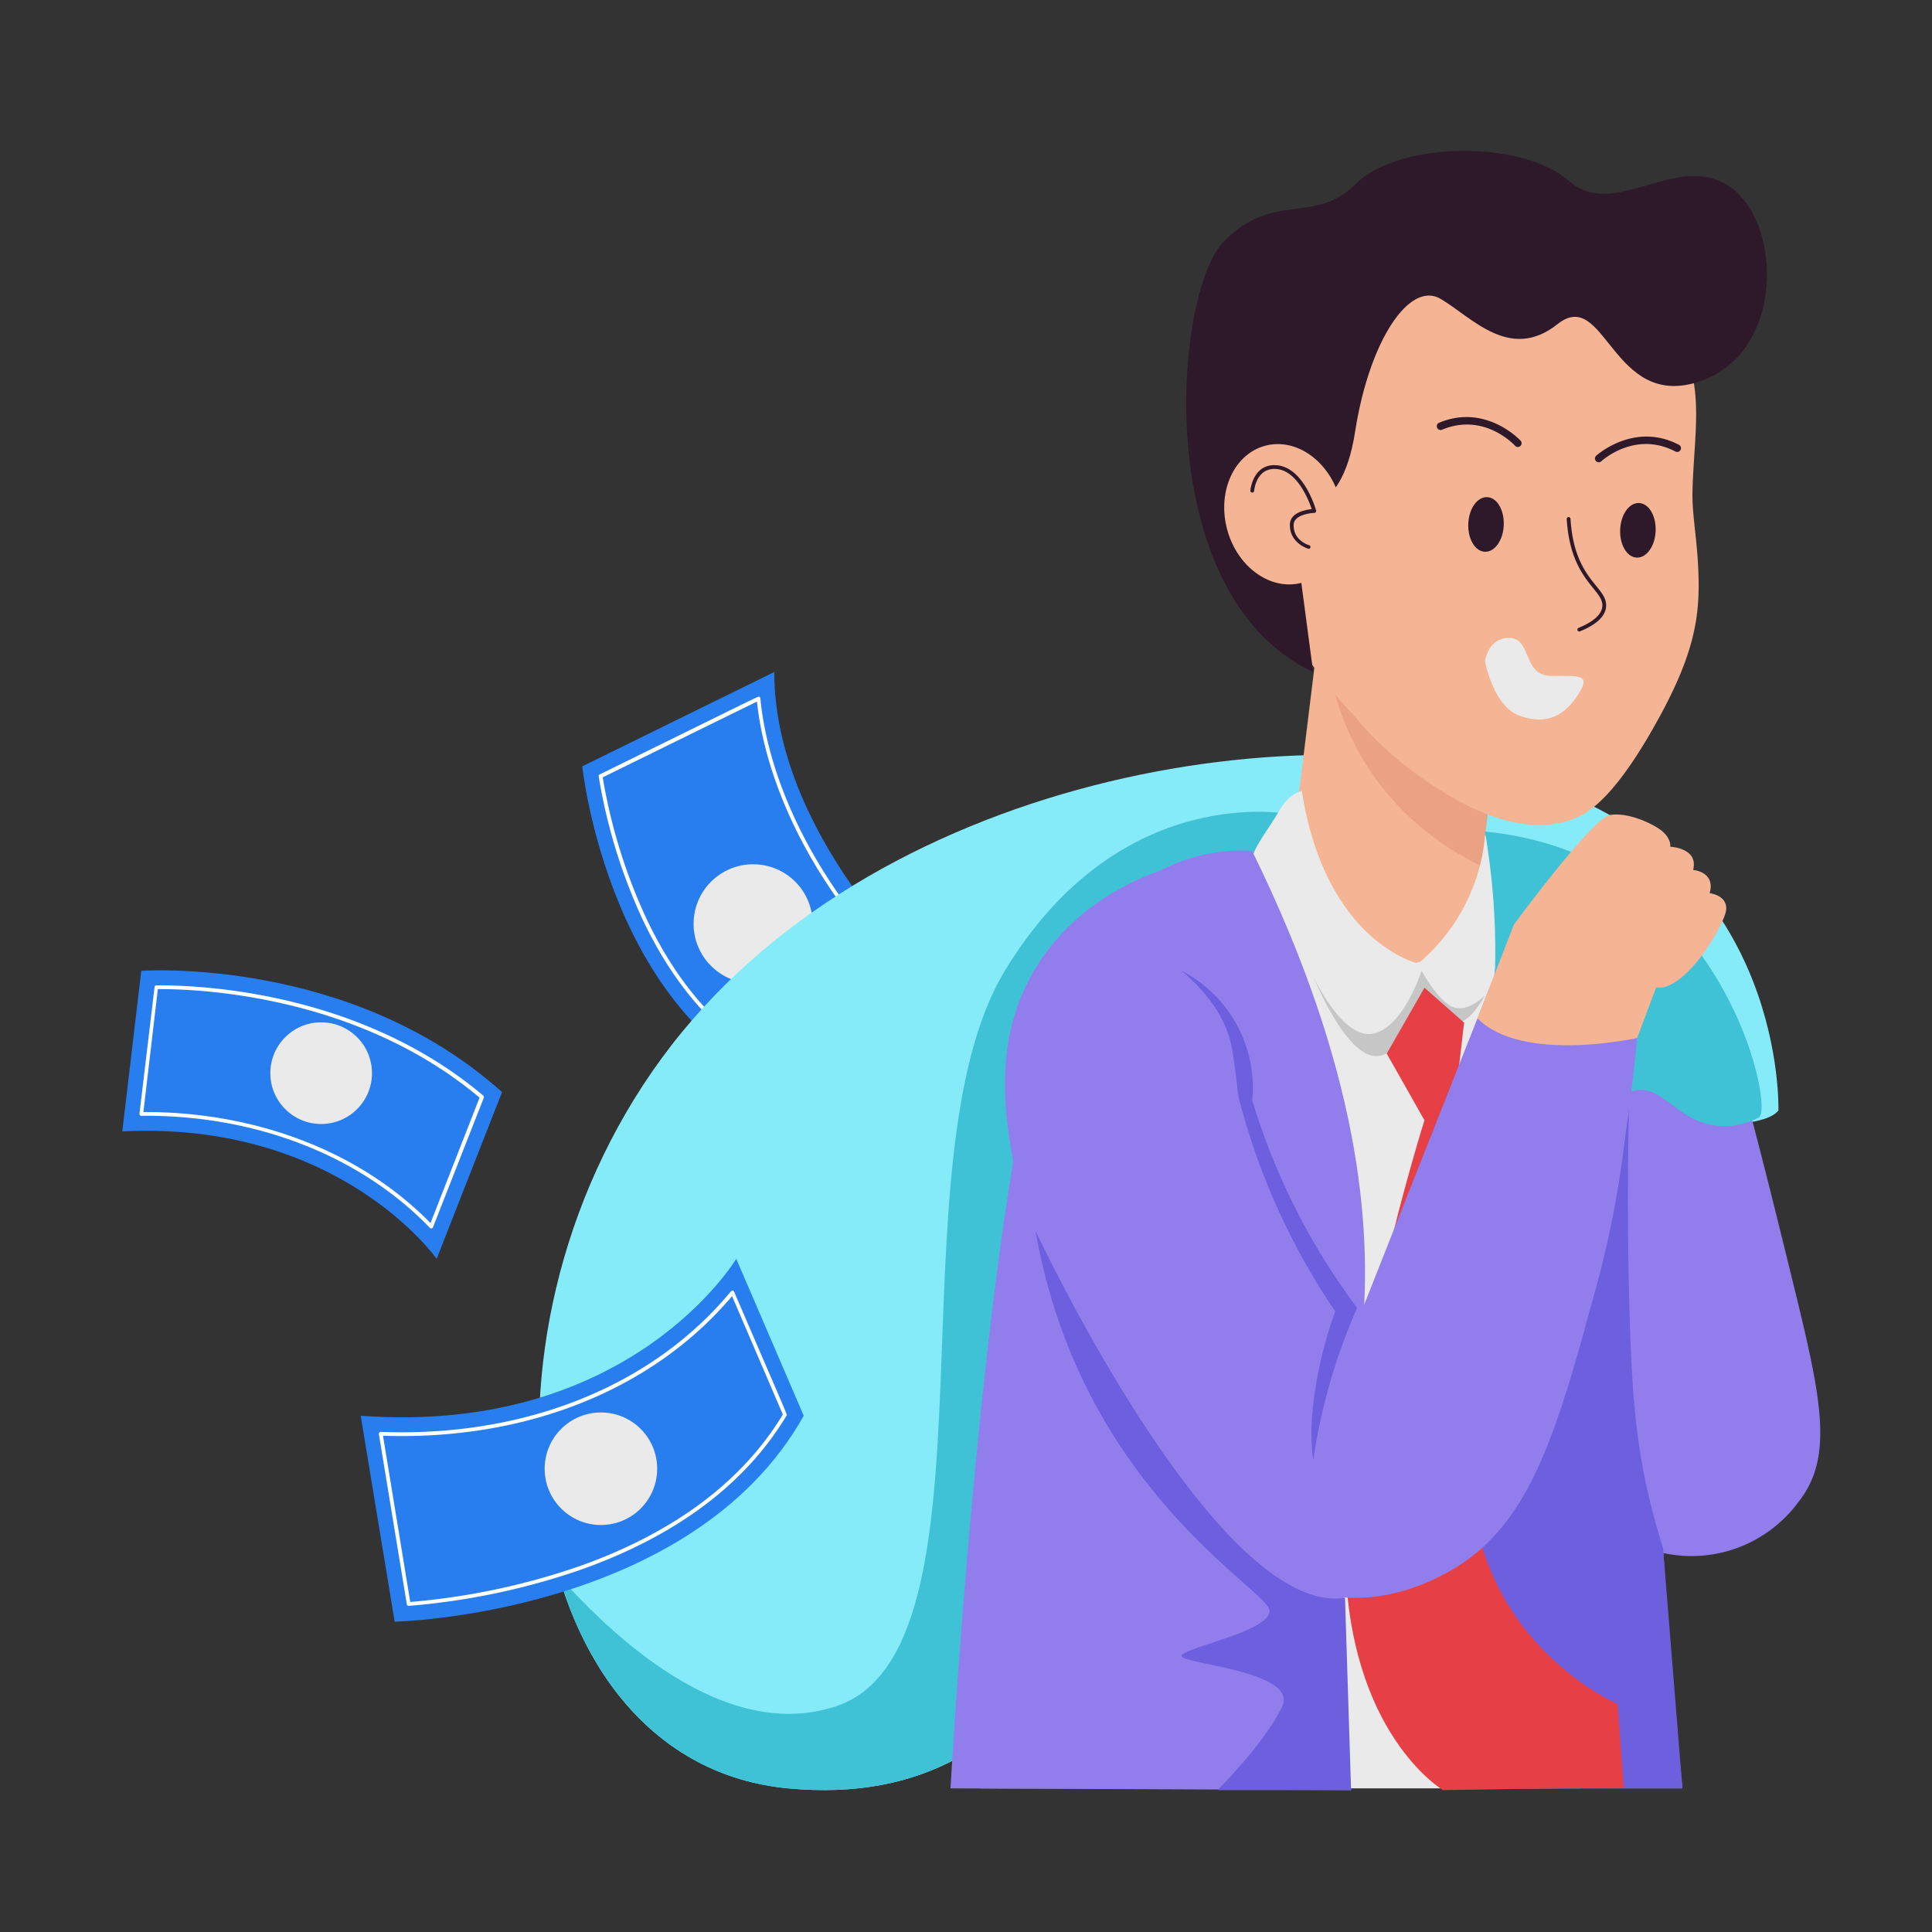 <svg height="512" viewBox="0 0 512 512" width="512" xmlns="http://www.w3.org/2000/svg" xmlns:xlink="http://www.w3.org/1999/xlink"><rect x="0" y="0" width="512" height="512" fill="#333333" stroke="none"/><clipPath id="a"><path d="m471.3 294.27s2.06-63.69-61.13-85.65-180-3.09-234.84 71.85-38 186.76 33.55 193.47 89.7-61.43 122-136.95 56.17-106.69 74.43-96 17.89 55.47 17.89 55.47 42.51 5.26 48.1-2.19z"/></clipPath><clipPath id="b"><path d="m344.47 162.68h50.31v91.88h-50.31z" transform="matrix(.993 .122 -.122 .993 28.18 -43.49)"/></clipPath><path d="m154.3 203.09s7.27 69.22 57.59 86.33l33-32.14s-39.7-36.53-39.7-79.19z" fill="#287eef"/><circle cx="199.59" cy="244.82" fill="#eaeaea" r="15.78"/><path d="m210.6 284.72c-16.77-6.54-30.22-20.13-40-40.4a146.33 146.33 0 0 1 -11.94-38.56.49.49 0 0 1 .27-.53c44.78-22 42-20.75 42.32-20.55a.51.51 0 0 1 .26.39c1 11.14 6.73 40.45 37.31 71.85a.49.49 0 0 1 0 .7c-28.88 28.16-27.77 27.28-28.22 27.1zm-50.87-78.72a145.31 145.31 0 0 0 11.81 37.93c9.57 19.91 22.74 33.3 39.13 39.78l27.11-26.41c-29.86-30.84-36-59.67-37.17-71.38z" fill="#fff"/><g clip-path="url(#a)"><path d="m471.3 294.27s2.06-63.69-61.13-85.65-180-3.09-234.84 71.85-38 186.76 33.55 193.47 89.7-61.43 122-136.95 56.17-106.69 74.43-96 17.89 55.47 17.89 55.47 42.51 5.26 48.1-2.19z" fill="#86ebf9"/><path d="m130 394.54s47 72.69 91.7 57.59 13.75-143.95 44.58-194.85 75.88-41.46 75.88-41.46l-5.79 76.4-23.25 108.1-38.68 78.68-48.23 8.95-61-5.59-35.22-52z" fill="#40c2d6"/></g><g clip-path="url(#b)"><path d="m344.47 162.68h50.31v91.88h-50.31z" fill="#f5b493" transform="matrix(.993 .122 -.122 .993 28.18 -43.49)"/><path d="m351.39 170.09c2.16 28.31 20.06 51.3 46.43 61.73l5.73-37.75z" fill="#eba284"/></g><path d="m450.16 155.11c0 11-2.35 21.2-12.92 39.39-8.17 14.06-14.33 19.74-18.56 21.78-16.2 7.83-35.66-5.78-42.93-10.86a90.45 90.45 0 0 1 -17.41-16.34c-9.53-9.92-30.93-36.35-27-71.32.84-7.49 4.26-37.65 29.76-52.3 22.13-12.72 52.1-8.67 68.57 6.78a61.35 61.35 0 0 1 11.86 13.2c11.1 13.52 7.52 26.71 7 44.49-.2 7.2 1.6 14.13 1.63 25.18z" fill="#f5b493"/><g fill="#2d1929"><path d="m418.29 166.41c3.9-1.59 6-3.44 6.32-5.49.67-4.7-8.42-6.77-9.41-23.36a.5.5 0 0 1 .47-.53.5.5 0 0 1 .53.47c1 16.7 10.2 18 9.4 23.56-.35 2.43-2.68 4.54-6.93 6.27a.5.5 0 0 1 -.38-.92z"/><path d="m438.76 140.72c-.16 4-2.38 7.15-5 7.05s-4.56-3.42-4.4-7.41 2.37-7.15 5-7.05 4.55 3.42 4.4 7.41z"/><path d="m398.51 139.16c-.15 4-2.38 7.16-5 7.06s-4.56-3.42-4.4-7.42 2.37-7.15 5-7.05 4.55 3.42 4.4 7.41z"/><path d="m423.68 122.51a1 1 0 0 1 -.68-1.73c.1-.09 10.05-9.11 21.94-2.9a1 1 0 0 1 -.93 1.78c-10.61-5.56-19.28 2.25-19.65 2.59a1 1 0 0 1 -.68.26z"/><path d="m402.24 118.46a1 1 0 0 1 -.73-.33c-.34-.36-8.31-8.88-19.36-4.25a1 1 0 0 1 -.77-1.85c12.37-5.18 21.51 4.66 21.6 4.76a1 1 0 0 1 -.74 1.67z"/></g><path d="m349.41 225.68s-38.79-3.15-58.57 31.6-30.84 216.66-30.84 216.66h158.84s21.14-164.76 16.57-199-35.34-50.75-86-49.26z" fill="#eaeaea"/><path d="m396.83 230.53c26.78 3.86 41.45 14.58 48.44 20.87 8.92 8 11.84 14.69 29.86 88.35 7.45 30.46 11 46.16 1.58 58.15a35.17 35.17 0 0 1 -39.55 12.67c-25.37-7.82-39.26-167.23-40.33-180.04z" fill="#917eec"/><path d="m342.2 225.59s18.2 29.35 31.06 29.73 19.12-25.65 19.12-25.65-32.79-16.1-50.18-4.08z" fill="#f5b493"/><path d="m345 209.62s-3.23.4-6 5.25-7.41 10.44-7.12 13.23 18 38.3 26.35 42.26 17.65-15 17.65-15-24.6-5.52-30.88-45.74z" fill="#eaeaea"/><path d="m375.87 255.32c3 7.41 8.37 12 12.9 11.46 4.2-.49 6.48-5.28 9.19-10.91s7.45-15.44 3.08-25.34a23.2 23.2 0 0 0 -7.46-9.14 50.13 50.13 0 0 1 -17.71 33.93z" fill="#eaeaea"/><path d="m331.86 225.59s-30.34-4.55-50.11 31.69-29.86 216.66-29.86 216.66l106.18.46c-.71-9-1.58-22.53-1.78-39-.5-41.61 3.6-70.41 4.75-82.75 2.58-27.82-.8-69.32-29.18-127.06z" fill="#917eec"/><path d="m400.56 231.44a576.25 576.25 0 0 0 -10.46 105.78c0 56.2 4.08 136.72 4.08 136.72h51.68s-13.78-136.58-5.48-191.79z" fill="#917eec"/><path d="m393.53 220.37c8.19 48.3-5.73 69 5.18 79.12 4.55 4.23 12.11 5.21 17.61 3.63 10.17-2.92 10.27-13.71 17.89-14.26 7.45-.53 11 9.54 23 9.6a19.47 19.47 0 0 0 8.92-2.33c3.33-2.18-4.53-41.76-35-62.62-6.77-4.59-19-11.3-37.6-13.14z" fill="#40c2d6"/><path d="m348 258.69s7.67 16.75 15.78 15.26 12.95-16.67 12.95-16.67 4.22 7.76 8.15 9.54 8.6-3 8.6-3-2.89 5.72-6.37 7.05-9.64-9.16-9.64-9.16-4.3 17.89-12.61 18.17-16.86-21.19-16.86-21.19z" fill="#c6c6c6"/><path d="m392.85 410.19c21.76-34.88 35.67-75.56 38.94-120.77-.37 14.18-.76 39.32.37 67.47.76 18.87 2.46 34.15 8.56 53.3l5.14 63.75h-49z" fill="#6d5fde"/><path d="m377.5 261.75-10 17.47 10 17.66s-21.63 68.13-21 115.36 25.92 62.16 25.92 62.16l47.91-.74q-.82-11-1.64-22.09s-30.25-12.86-37.37-47.52-6.23-107.92-6.23-107.92l2.91-25.13z" fill="#e73f46"/><path d="m269.26 311.79c3.62 18.94 11.07 31 24.05 51.44 21.17 33.39 36.47 57.52 61.6 60 13.55 1.35 24.25-4.2 27.68-6 18.13-9.33 25.93-27.2 33.22-50.7a453.17 453.17 0 0 0 19-103.62l-36.38-10.44-37.17 93.94c-26.95-34.41-42.93-74.57-48.36-117.42-6.7 1.82-26.27 8.11-38 26.83-12.58 20.01-8.37 41.62-5.64 55.97z" fill="#917eec"/><path d="m391.54 269.87 9.68-24.87s20.65-28.09 25.35-29 11.74 2.34 14.07 4.39 2 4 2 4 7.55.28 6.06 6.15c0 0 6 .46 4.38 6.15 0 0 5.49.65 4.19 5.31s-10.72 20.59-18.41 19.76l-5 13.32s-30.47 6.83-42.32-5.21z" fill="#f5b493"/><path d="m393.53 175.22s.87-6.43 6.66-6.15 3.27 10.06 11 10.06 10.48-.42 7 5-8.25 8.11-15.38 5.6-9.28-14.51-9.28-14.51z" fill="#eaeaea"/><path d="m313.16 257.28c9 7.68 12.07 14.63 13.14 19.66.86 4.06 1.88 13.6 1.88 13.6a181.05 181.05 0 0 0 25.68 57c-4 10.75-7.64 27.7-5.83 39.42a155.06 155.06 0 0 1 11.63-40.35 177.26 177.26 0 0 1 -27.8-55 34.91 34.91 0 0 0 -18.7-34.33z" fill="#6d5fde"/><path d="m274.44 326.24s47.89 102.36 82 97.21l1.61 50.95h-35.39s12.3-12.2 17.06-22-27.72-11.4-26.56-13.69 23.85-6.43 23.25-12-50.08-32.33-61.97-100.47z" fill="#6d5fde"/><path d="m342.2 134.36s13.17 4.24 16.9-19.87 14.39-40.15 22.66-35.3 18.34 16.77 31 6.71 14.37 22.73 37.38 15.28 22.26-42.5 8.09-51.82-30.31 9.32-42.55-1.49-45-10.43-56.23.75-21.66 1.86-35.05 15.28-19.88 93.82 23.6 114.19z" fill="#2d1929"/><path d="m345 154.44c-8.25 2.21-17.12-4.13-19.8-14.15s1.82-19.94 10.08-22.16 17.11 4.13 19.8 14.15-1.84 19.95-10.08 22.16z" fill="#f5b493"/><path d="m346.83 145.45c-.05 0-5.11-1.41-5-6.47.08-3.16 4.17-3.89 5.8-4.06-.76-2.25-3.82-10.23-9.42-10.63-5.26-.38-5.83 5.54-5.85 5.8a.51.51 0 0 1 -.54.45.5.5 0 0 1 -.46-.54c0-.07.65-7.18 6.93-6.71 7.18.52 10.36 11.48 10.49 12a.5.5 0 0 1 -.47.63s-5.4.21-5.48 3.14c-.12 4.25 4.05 5.42 4.23 5.47a.5.5 0 0 1 -.23.92z" fill="#2d1929"/><path d="m195.12 333.6s-28 46.85-99.53 41.59l9 54.58s78.79-1.77 108.41-54.58z" fill="#287eef"/><path d="m37.44 257.28s55.36-4 95.61 32.14l-17.33 44.18s-25.72-36.6-83.31-33.78z" fill="#287eef"/><circle cx="85.11" cy="284.4" fill="#eaeaea" r="13.47"/><circle cx="159.25" cy="389.23" fill="#eaeaea" r="14.91"/><path d="m107.81 425.15-7.4-45.1a.51.51 0 0 1 .52-.58c38.19 1.44 72-12.13 92.78-37.25a.51.51 0 0 1 .85.13c14.88 34.59 14.08 32.47 13.88 32.8-10.74 17.9-28.79 31.54-53.64 40.53a184.57 184.57 0 0 1 -46.46 9.89.49.49 0 0 1 -.53-.42zm-6.31-44.66 7.22 44.05a183.73 183.73 0 0 0 45.74-9.8c24.53-8.87 42.36-22.29 53-39.88l-13.46-31.37c-20.95 24.82-54.57 38.28-92.5 37z" fill="#fff"/><path d="m113.91 325.38c-18.45-19.15-46.31-30-76.45-29.68a.49.49 0 0 1 -.5-.55l4-33.58a.5.5 0 0 1 .49-.44h1c12 0 53.54 2.11 85.62 29.22a.51.51 0 0 1 .14.57l-13.46 34.31a.5.5 0 0 1 -.84.15zm.18-1.25 13-33.25c-31.78-26.68-72.84-28.76-84.7-28.76h-.56l-3.83 32.58c28-.13 56.42 9.38 76.09 29.43z" fill="#fff"/></svg>